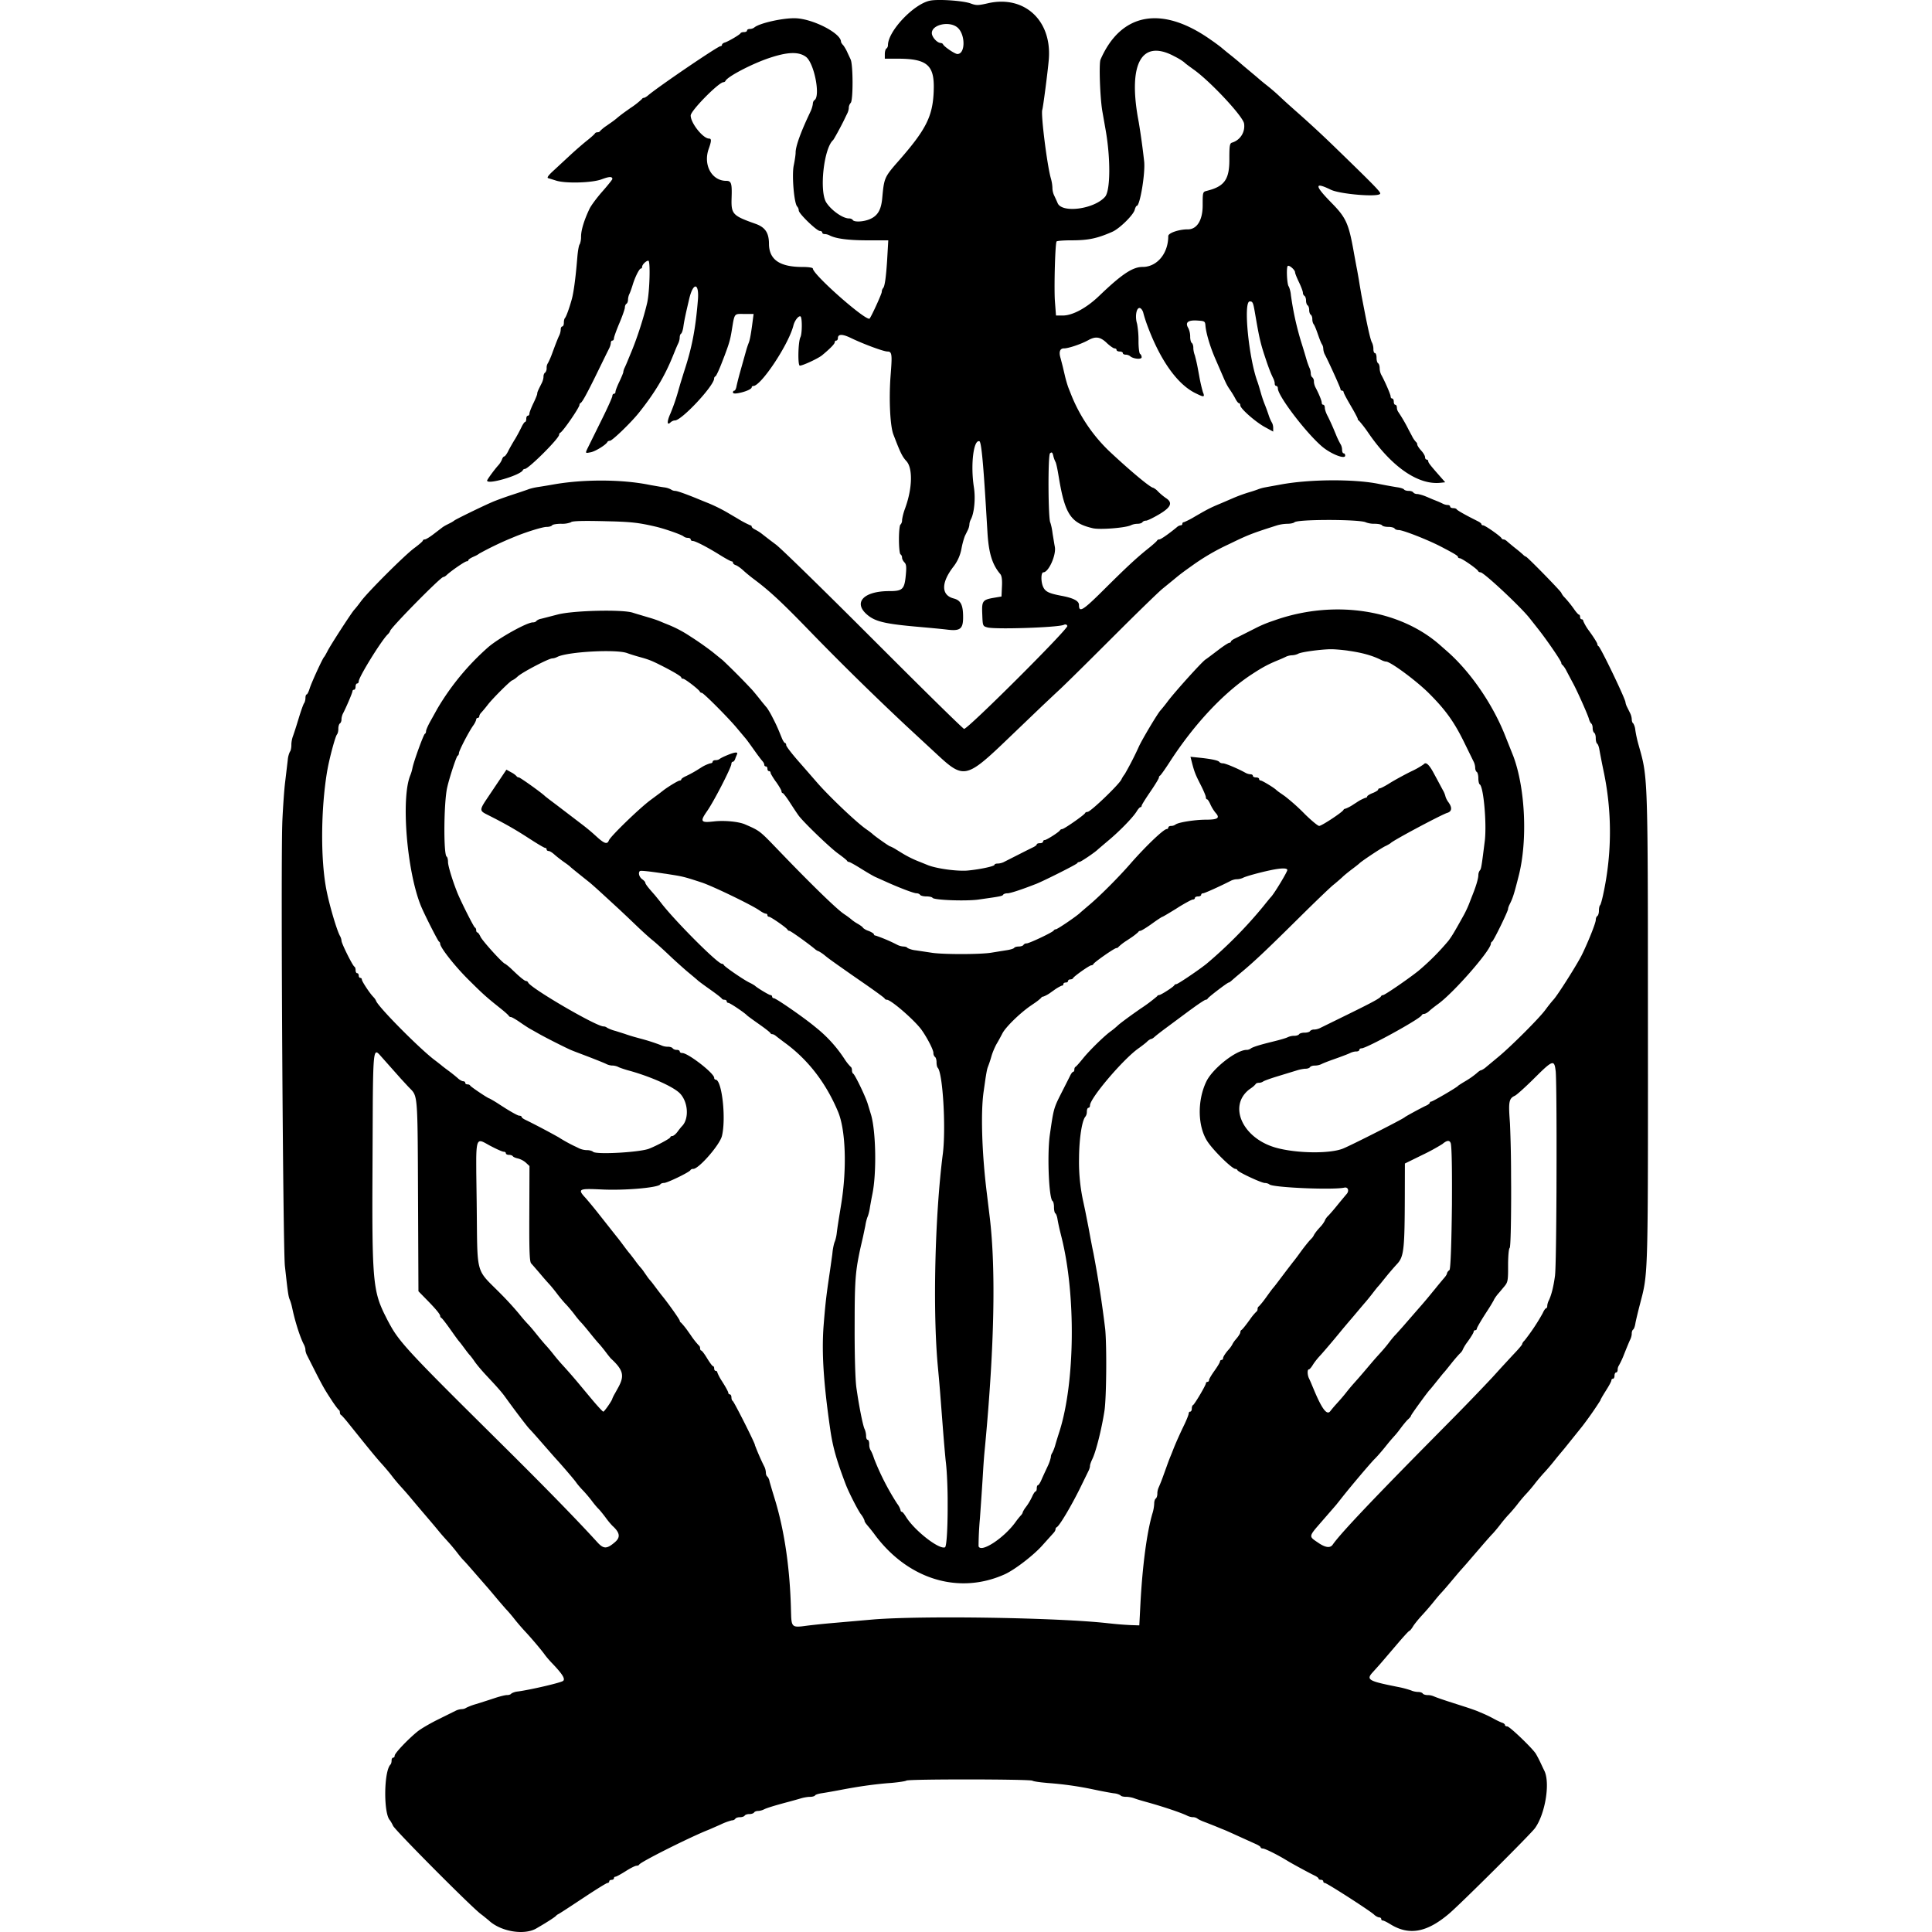 <svg xmlns="http://www.w3.org/2000/svg" width="48" height="48" viewBox="0 0 48 48" fill="currentColor"><path d="M23.108.016c-.406.08-1.047.758-1.047 1.107 0 .028-.013.06-.03.076l-.009.007c-.021.013-.039.075-.039.138v.114h.319c.725 0 .912.157.897.753l-.002.07c-.026.615-.195.943-.855 1.698l-.093.106c-.28.325-.287.373-.33.836-.027.296-.114.443-.313.526-.152.063-.367.075-.415.025l-.005-.007c-.012-.019-.047-.035-.08-.038h-.014c-.152 0-.435-.198-.562-.394-.18-.277-.064-1.346.168-1.552.019-.017.187-.323.265-.483l.066-.137.02-.04a.4.4 0 0 0 .039-.133v-.015a.2.2 0 0 1 .048-.118c.062-.062.06-.944-.002-1.078l-.082-.176-.012-.027a1 1 0 0 0-.088-.148l-.01-.01c-.026-.029-.048-.065-.048-.08 0-.207-.68-.561-1.117-.582-.309-.014-.917.121-1.04.232a.2.2 0 0 1-.092.033h-.015c-.034 0-.063.014-.07.032v.007c0 .02-.027.036-.063.039h-.012c-.036 0-.071.01-.084.024l-.003.005c-.015.034-.275.188-.38.227l-.013.004c-.033.01-.06.031-.067.05v.006c0 .016-.013.03-.03.033l-.008.001c-.065 0-1.549 1.009-1.8 1.224-.038.033-.086.06-.105.06a.06.06 0 0 0-.048.031 2 2 0 0 1-.286.223l-.084.06a4 4 0 0 0-.235.177l-.004.004a2 2 0 0 1-.174.132l-.097.068a1 1 0 0 0-.155.126l-.003.003c-.006.016-.029.028-.054.031h-.01c-.026 0-.051.011-.062.025l-.003.006c-.007.014-.08.082-.172.156l-.035.028c-.092.074-.249.21-.373.323l-.462.428c-.119.11-.156.165-.117.175l.08.024.115.036c.235.076.899.057 1.131-.032l.045-.016c.156-.055.222-.052.222.008 0 .013-.078.112-.183.235l-.066.076c-.138.156-.28.349-.318.428-.127.266-.204.51-.21.668l-.001.021a.5.5 0 0 1-.031.19l-.004.005c-.018.02-.043.154-.056.305l-.014.161c-.035.405-.082.743-.124.894l-.015.053c-.055.193-.122.375-.153.415l-.004.005c-.013.013-.024.056-.026.1v.017c0 .046-.015.083-.034.09l-.006.001c-.02 0-.035.029-.038.066v.012a.4.4 0 0 1-.037.146l-.008.016c-.023.049-.07.167-.117.293l-.044.118a2 2 0 0 1-.11.257l-.003.004a.2.2 0 0 0-.031.108v.016a.17.17 0 0 1-.033.107l-.007.005c-.019.011-.035.048-.038.086v.014c0 .042-.02.115-.046.163l-.05.1c-.048.096-.06.131-.06.162 0 .02-.039.117-.088.22l-.01.02c-.05.105-.091.211-.096.247v.006c0 .025-.015.046-.033.05l-.007.002c-.02 0-.035.028-.038.065v.012c0 .039-.012.071-.026.077l-.004.001c-.016 0-.055.057-.09.13l-.008.016a4 4 0 0 1-.146.271l-.019.03c-.047.078-.11.188-.148.26l-.011.023c-.035.07-.078.126-.095.126s-.042.032-.055.071-.052.105-.09.146c-.1.11-.281.358-.281.383 0 .109.797-.123.884-.251l.004-.009c.007-.016.029-.029.048-.029.093 0 .853-.758.853-.85 0-.018.01-.037.023-.047l.007-.004c.066-.03.476-.625.476-.692 0-.016.01-.034.023-.043l.006-.004c.037-.017.141-.203.355-.636l.287-.587.071-.142a.4.4 0 0 0 .035-.11l.001-.016c0-.029.014-.053.032-.058h.007c.02 0 .035-.02.038-.046l.001-.01c0-.03.056-.186.126-.355l.01-.023c.072-.17.13-.337.136-.384v-.006c0-.033.014-.069.032-.086l.007-.005c.02-.012.035-.049.038-.086l.001-.014c0-.036.011-.089.026-.126l.019-.041c.016-.038.037-.097.056-.156l.014-.044c.056-.187.158-.393.2-.408h.005c.015 0 .027-.015.03-.034V6.63c0-.055.1-.153.155-.153s.032.786-.03 1.05c-.084.357-.24.846-.382 1.19l-.057.138-.036.087-.01.025a3 3 0 0 1-.065.15l-.007.015a.4.4 0 0 0-.034.098v.009c0 .02-.04.117-.088.22l-.01.021c-.05.104-.092.21-.097.247v.006c0 .025-.014.046-.032.05h-.007c-.021 0-.039.025-.039.054 0 .03-.115.288-.257.574l-.368.745c-.053.113-.035.104.09.08.112-.022.36-.175.407-.247l.005-.009c.007-.016.035-.029.062-.029.058 0 .53-.456.725-.702.383-.481.628-.887.827-1.374l.053-.13c.039-.096.077-.185.093-.215a.4.4 0 0 0 .035-.125l.001-.019c0-.037.012-.076.028-.092l.007-.005c.017-.011.04-.076.053-.15l.01-.068c.02-.127.054-.287.119-.563l.018-.078c.101-.429.253-.41.217.026-.058.714-.147 1.176-.333 1.744l-.02.063-.084.272-.045.156a5 5 0 0 1-.197.575l-.014.032c-.08.187-.073.282.016.193a.2.2 0 0 1 .093-.045h.013c.166 0 .947-.834.974-1.034v-.01c0-.022.016-.045.034-.053.018-.007.09-.161.16-.343l.068-.176c.113-.301.137-.39.17-.583l.035-.214c.046-.258.067-.233.281-.233h.233l-.035.267c-.036.265-.06.385-.087.453a2 2 0 0 0-.063.189l-.153.545a7 7 0 0 0-.085.334l-.002.011c-.01.059-.035.107-.054.107s-.034.02-.034.043q0 .044.14.017c.171-.032.326-.1.326-.144 0-.016.014-.029.031-.032h.008c.19 0 .858-1.002.991-1.48l.006-.023c.031-.125.132-.252.177-.225.042.026.041.403.002.504l-.004.01c-.058.11-.071.708-.016.708.076 0 .457-.178.554-.258l.07-.059c.151-.13.236-.22.243-.258v-.005c0-.02.014-.038.032-.042h.007c.022 0 .04-.028.04-.06 0-.102.104-.107.299-.016l.022.01c.305.149.813.337.908.337.101 0 .12.053.094.417l-.017.23c-.039.57-.007 1.206.073 1.415l.065.168c.121.31.169.396.259.494.157.172.148.656-.018 1.13l-.012.036a1.4 1.4 0 0 0-.078.289v.01a.17.17 0 0 1-.033.105l-.007.005c-.02.013-.037.166-.038.345v.025c0 .19.017.356.038.37.02.011.035.041.039.07v.012c0 .029.02.073.048.105l.011.013c.047.047.054.114.034.319l-.007.068c-.032.27-.085.32-.347.327h-.066c-.623.002-.888.28-.55.577l.023.02c.2.164.45.22 1.274.292l.29.026c.16.015.312.03.395.04l.016.002c.324.04.397-.017.396-.312 0-.292-.055-.409-.216-.457l-.017-.005c-.302-.077-.317-.366-.042-.744l.018-.025a1.03 1.03 0 0 0 .216-.466 2 2 0 0 1 .084-.315l.074-.15a.4.4 0 0 0 .038-.123l.001-.014a.3.3 0 0 1 .028-.11l.008-.017c.085-.157.12-.523.076-.8-.086-.553-.01-1.19.137-1.142.045.014.093.492.162 1.63l.037.614c.03.528.116.815.32 1.056.036.043.05.143.041.31l-.011.247-.206.035c-.27.048-.285.085-.272.404l.003.075c.009.219.02.225.125.254.188.053 1.7.004 1.887-.06l.009-.003q.067-.03.09.026c.027.071-2.467 2.559-2.565 2.558l-.003-.001c-.053-.034-.765-.73-1.695-1.658l-1.042-1.04c-.985-.98-1.802-1.776-1.929-1.875l-.165-.124-.147-.114-.023-.018a1 1 0 0 0-.168-.111l-.017-.01c-.048-.022-.088-.056-.088-.074a.033.033 0 0 0-.033-.032 2.4 2.4 0 0 1-.312-.165l-.208-.122a4 4 0 0 0-.512-.259l-.139-.056-.195-.08c-.267-.107-.445-.17-.5-.174h-.006a.2.2 0 0 1-.091-.028l-.009-.007a.5.5 0 0 0-.173-.053l-.068-.01-.259-.045-.062-.012c-.66-.13-1.574-.135-2.299-.015l-.203.035-.133.022-.108.017a1.5 1.5 0 0 0-.221.05l-.051.019-.169.058-.267.088c-.156.053-.33.116-.421.155l-.055.024c-.27.12-.848.403-.895.438l-.002.002a.6.6 0 0 1-.105.063l-.067.034a1 1 0 0 0-.113.065l-.012.009-.209.16c-.096.075-.197.136-.224.137-.023 0-.043.01-.048.023l-.001.006c0 .014-.077.083-.176.158l-.036.027c-.238.175-1.15 1.085-1.326 1.323l-.041.055a3 3 0 0 1-.117.146l-.007.007c-.07.075-.603.897-.67 1.037l-.017.031a1 1 0 0 1-.058.101l-.004.004c-.039.036-.312.631-.36.783-.023.077-.055.141-.072.15h-.004c-.014 0-.027.034-.029.077v.013a.3.3 0 0 1-.027.118l-.006.008c-.018.02-.08.195-.138.387l-.048.156c-.042.134-.08.248-.094.284a.7.7 0 0 0-.037.192v.024c0 .064-.014.13-.03.157l-.006.006a.6.6 0 0 0-.054.21l-.065.547c-.023.182-.054.628-.07.992l-.003.11c-.035 1.416.02 10.482.067 10.92l.045.401c.037.311.05.376.076.435.017.038.039.111.053.172l.022.1c.073.324.192.688.278.846a.4.4 0 0 1 .036.111v.016c0 .032.016.09.035.127l.246.486c.154.299.207.389.32.563l.075.115c.068.1.13.183.148.198l.004.002c.014.006.025.03.028.054v.011c0 .025.01.05.024.061l.006.004c.014.006.081.08.156.172l.388.483c.246.304.372.455.472.564.07.078.168.193.228.27l.017.022c.056.075.161.2.233.278l.053.059c.058.064.125.142.177.204l.176.21.264.31c.09.105.173.204.23.273l.047.057c.032.04.093.11.152.175l.056.062c.065.07.156.179.215.254l.048.062c.045.058.094.117.124.147l.027.028c.036.038.106.117.186.209l.353.405.035.04c.021.023.07.082.131.154l.146.174.172.199.053.057c.037.041.09.103.136.16l.034.043c.064.082.178.214.252.294.147.156.38.43.481.564l.024.033c.032.044.108.133.17.198l.046.048c.227.242.29.351.234.398-.052.043-.763.21-1.098.259l-.022.003a.4.4 0 0 0-.164.05l-.004.004c-.01.017-.048.032-.089.035h-.015c-.042 0-.162.029-.275.065l-.18.059-.218.07-.121.037a1.4 1.4 0 0 0-.22.085l-.005.003a.2.2 0 0 1-.093.03l-.015.001a.4.4 0 0 0-.138.034l-.44.218-.06.03c-.19.097-.39.216-.464.277-.236.192-.563.537-.563.595 0 .026-.013.047-.032.051l-.007.001c-.019 0-.035.026-.038.06v.012c0 .039-.012.083-.027.098-.164.163-.176 1.18-.023 1.375l.01.011a1 1 0 0 1 .077.137c.059.12 1.937 2.01 2.18 2.192l.059.045.14.114.01.01c.297.267.862.361 1.162.193l.068-.04c.191-.11.393-.24.425-.274l.003-.003a.2.2 0 0 1 .048-.038l.01-.005c.02-.008.235-.147.5-.323l.191-.126c.27-.178.494-.316.528-.325h.003c.02 0 .038-.014.042-.031l.001-.008c0-.02.021-.035.048-.038l.01-.001c.03 0 .053-.014.058-.032l.001-.007c0-.019.013-.035.03-.038l.008-.001c.02 0 .122-.055.232-.124l.02-.012c.116-.075.238-.136.269-.136.027 0 .055-.01.066-.024l.004-.006c.027-.06 1.15-.626 1.656-.837l.089-.036.235-.103.047-.021a1.5 1.5 0 0 1 .274-.101h.006c.03 0 .066-.018.08-.04.011-.019.055-.035.1-.038h.016c.046 0 .093-.015.111-.033l.005-.006c.012-.02.056-.036.102-.039h.015c.046 0 .093-.014.112-.033l.005-.006c.012-.02.048-.035.086-.038l.014-.001c.037 0 .09-.013.128-.03l.032-.015q.108-.05.54-.166l.075-.02c.096-.026.229-.063.295-.083a1 1 0 0 1 .201-.036h.02c.051 0 .102-.013.12-.03l.004-.005c.01-.018.076-.04.149-.052l.069-.011c.094-.015.252-.043.395-.07l.031-.006c.421-.08.762-.13 1.144-.164l.132-.01c.173-.017.325-.04.35-.056.065-.04 3.068-.037 3.13.003.024.016.168.038.33.052l.05.005c.376.028.718.075 1.077.148l.202.042c.136.027.277.053.349.064l.015.002a.4.4 0 0 1 .164.049l.004.004c.01.018.062.032.117.034h.017c.062 0 .153.017.202.036.045.017.149.05.24.075l.1.028c.394.11.84.26.984.333a.4.4 0 0 0 .12.034h.018a.2.2 0 0 1 .108.033c.018.017.085.05.154.077l.082.031.21.083.162.067.068.027c.053.022.176.077.305.136l.439.199.027.012.031.014c.05.025.088.051.094.066l.001.004c0 .016.026.03.056.03.05 0 .347.147.559.275l.044.026c.09.057.457.257.636.348l.057.028c.043.021.08.05.086.066l.002.006c0 .014.02.026.048.028h.01c.029 0 .053.015.058.033v.007a.04.04 0 0 0 .04.039c.047 0 1.078.662 1.216.78l.006.006a.3.3 0 0 0 .118.069h.009c.025 0 .046.014.05.032l.001.007a.04.04 0 0 0 .032.039h.008c.02 0 .093.035.167.08l.017.01c.459.285.893.213 1.436-.239l.032-.027c.3-.257 2.017-1.966 2.128-2.119.257-.356.382-1.131.231-1.43l-.029-.059-.068-.145a3 3 0 0 0-.112-.214c-.088-.14-.651-.68-.71-.68-.029 0-.053-.013-.058-.029v-.006c0-.017-.025-.039-.056-.052l-.013-.004c-.03-.01-.1-.042-.165-.076l-.094-.05a3 3 0 0 0-.198-.095l-.118-.05-.057-.024a7 7 0 0 0-.314-.108l-.423-.136c-.15-.05-.27-.091-.311-.11l-.012-.004a.4.4 0 0 0-.142-.034h-.02c-.048 0-.096-.015-.115-.033l-.005-.007c-.012-.019-.057-.035-.104-.038h-.016a.5.5 0 0 1-.147-.029L35.064 42a2.4 2.4 0 0 0-.346-.091l-.21-.043c-.495-.104-.551-.149-.422-.298l.146-.162c.038-.043.08-.09.131-.15l.422-.494c.117-.134.21-.235.228-.243h.002c.012 0 .046-.041.08-.093l.009-.015c.035-.059.14-.188.232-.287a7 7 0 0 0 .267-.308l.05-.062c.047-.058.099-.12.136-.16l.042-.046c.05-.054.146-.166.236-.274l.177-.21.05-.057.02-.022.115-.13.422-.49c.094-.108.16-.182.21-.237l.037-.038a4 4 0 0 0 .18-.218c.05-.066.131-.164.192-.23l.022-.023a4 4 0 0 0 .194-.227l.02-.026a4 4 0 0 1 .192-.23l.022-.023a4 4 0 0 0 .194-.227l.02-.026c.051-.067.142-.174.211-.252l.023-.024a6 6 0 0 0 .215-.25l.104-.13.09-.108.088-.105.442-.55a9 9 0 0 0 .454-.648v-.003c.001-.013.044-.09.102-.184l.06-.096c.06-.096.106-.183.111-.21v-.005a.04.04 0 0 1 .032-.04h.008c.019 0 .035-.029.038-.066v-.012c0-.039.015-.071.033-.077l.007-.001c.019 0 .035-.025.038-.058v-.012a.2.2 0 0 1 .027-.098l.006-.01a2 2 0 0 0 .122-.262l.058-.145c.04-.097.076-.184.095-.225l.008-.016a.4.4 0 0 0 .034-.125v-.019c0-.037.013-.076.029-.092l.006-.005c.018-.011.04-.068.052-.131l.007-.04c.013-.066.046-.205.083-.353l.084-.325c.135-.545.143-.95.142-5.435l-.002-3.907c-.006-3.256-.03-3.605-.177-4.141l-.051-.182a3 3 0 0 1-.084-.38.4.4 0 0 0-.05-.164l-.004-.003c-.017-.01-.03-.047-.034-.084v-.014a.4.4 0 0 0-.04-.153l-.077-.155a.4.4 0 0 1-.038-.107l-.001-.008c0-.082-.621-1.374-.671-1.396-.014-.006-.025-.025-.028-.044l-.001-.01c0-.02-.064-.126-.147-.245l-.057-.08a1.2 1.2 0 0 1-.146-.247.04.04 0 0 0-.031-.041l-.008-.001c-.02 0-.035-.02-.039-.048v-.01c0-.029-.01-.053-.024-.058h-.005c-.014-.001-.058-.049-.104-.112l-.021-.03a3 3 0 0 0-.184-.233l-.045-.05a.4.4 0 0 1-.084-.116c0-.031-.85-.9-.88-.9-.01 0-.035-.016-.059-.038l-.01-.01a3 3 0 0 0-.162-.137l-.088-.07-.12-.1-.026-.023c-.027-.027-.067-.049-.088-.049a.06.06 0 0 1-.048-.023l-.004-.007c-.02-.048-.408-.32-.456-.32-.024 0-.043-.013-.043-.03 0-.015-.04-.048-.088-.071l-.078-.04c-.23-.115-.426-.226-.448-.255l-.002-.003c-.006-.014-.038-.026-.074-.029h-.014c-.037 0-.067-.014-.073-.033l-.001-.006c0-.019-.021-.035-.049-.038h-.01a.3.3 0 0 1-.127-.035 2 2 0 0 0-.121-.055l-.13-.052-.133-.057-.025-.01a1 1 0 0 0-.21-.064h-.011c-.037 0-.076-.014-.093-.032l-.006-.007c-.011-.02-.055-.036-.1-.039h-.016c-.046 0-.092-.013-.11-.03l-.004-.005c-.011-.017-.076-.04-.15-.052l-.051-.008a12 12 0 0 1-.424-.078c-.614-.126-1.737-.118-2.451.017l-.31.056-.021.004-.047.009a1 1 0 0 0-.167.046c-.04.016-.14.05-.23.076l-.023.007a4 4 0 0 0-.358.131l-.283.122-.143.06c-.13.056-.216.099-.362.181l-.174.1a2 2 0 0 1-.275.142h-.003a.036.036 0 0 0-.035.031v.008a.04.04 0 0 1-.033.038h-.008a.17.17 0 0 0-.088.04l-.041.034c-.173.141-.352.266-.397.276h-.004a.07.07 0 0 0-.055.024l-.004.007c-.006.014-.08.082-.17.156l-.118.095c-.257.212-.491.43-.958.893l-.2.198c-.416.407-.493.438-.493.255 0-.098-.136-.17-.427-.225l-.061-.012c-.27-.054-.351-.099-.402-.21-.06-.13-.056-.363.006-.363.13 0 .325-.436.283-.638l-.01-.054-.043-.26-.01-.071a1.4 1.4 0 0 0-.045-.205l-.002-.004c-.056-.09-.063-1.68-.008-1.725.042-.035.058-.026.078.05l.003.015a.7.7 0 0 0 .05.141l.004.008c.013.018.039.129.062.26l.027.158c.15.893.302 1.105.84 1.23.174.04.782-.007.935-.07l.013-.006a.4.4 0 0 1 .143-.034l.02-.001c.048 0 .096-.014.115-.033l.005-.006c.012-.019.043-.034.074-.038h.014c.035 0 .182-.072.328-.158.288-.171.34-.282.184-.393l-.014-.009a1.5 1.5 0 0 1-.173-.141l-.02-.019a.4.4 0 0 0-.126-.098c-.067 0-.576-.425-1.097-.914a4 4 0 0 1-.923-1.355l-.081-.204-.01-.026a3 3 0 0 1-.087-.307l-.05-.212-.052-.2-.003-.01c-.042-.142-.015-.227.074-.234h.013c.105 0 .404-.099.576-.19l.022-.011c.181-.102.292-.09.446.047l.018.018c.08.074.167.136.195.136s.05.017.05.039c0 .019.029.035.065.038h.013c.038 0 .07.015.077.033v.006c0 .02.026.035.058.039h.013a.2.2 0 0 1 .107.035c.075.071.29.093.29.029 0-.033-.018-.07-.04-.083-.019-.012-.035-.132-.038-.277v-.047a2.3 2.3 0 0 0-.035-.42l-.004-.015c-.052-.18-.011-.397.071-.38.031.005.068.054.085.112l.014.053c.02.07.053.174.083.254.317.863.74 1.464 1.188 1.69l.074.036c.142.068.166.062.136-.025l-.013-.033a4 4 0 0 1-.092-.406l-.03-.161a4 4 0 0 0-.078-.347l-.003-.007a.6.6 0 0 1-.034-.162v-.02c0-.046-.015-.094-.033-.112l-.006-.005c-.02-.013-.037-.074-.039-.142v-.017a.5.5 0 0 0-.045-.206q-.13-.21.21-.192l.058.004c.128.009.146.023.154.101l.002.023c.016.186.112.511.235.798l.23.53c.05.113.077.163.116.223l.03.045c.04.057.092.143.124.202l.011.021c.028.054.063.1.082.106l.005.001c.018 0 .033.025.033.055 0 .079.38.414.615.541l.202.11v-.093a.3.3 0 0 0-.026-.12l-.005-.008a1 1 0 0 1-.083-.193 5 5 0 0 0-.082-.227l-.018-.045a3 3 0 0 1-.097-.292l-.02-.068a4 4 0 0 0-.053-.174l-.004-.011c-.22-.587-.358-2.003-.195-2.003h.013c.062.003.075.038.117.284l.043.248c.073.41.11.555.205.84l.046.138c.067.193.113.307.163.405.016.032.03.078.034.111v.015c0 .03.014.053.032.058l.007.001c.02 0 .035.022.039.05v.011c0 .184.685 1.086 1.09 1.437.22.19.583.334.583.232 0-.028-.014-.051-.032-.056h-.007c-.02 0-.035-.034-.038-.077v-.013a.3.3 0 0 0-.028-.119l-.005-.008a2 2 0 0 1-.125-.262l-.02-.047a6 6 0 0 0-.173-.385l-.008-.015c-.038-.07-.07-.162-.07-.204s-.017-.077-.038-.077-.035-.018-.039-.043v-.01c0-.048-.074-.227-.158-.384a.4.4 0 0 1-.036-.124v-.02a.14.14 0 0 0-.033-.094l-.007-.006c-.019-.011-.035-.048-.038-.086v-.014a.4.4 0 0 0-.028-.126l-.008-.017a2 2 0 0 1-.07-.198l-.045-.154-.051-.167-.04-.128a7.4 7.4 0 0 1-.244-1.098l-.008-.054a.7.7 0 0 0-.05-.21l-.005-.007c-.042-.052-.062-.47-.024-.507.032-.032.17.085.182.15l.001.009c0 .023.039.122.088.225l.01.021c.05.104.091.213.096.251v.007a.1.1 0 0 0 .032.074l.008.006c.019.012.035.056.038.102v.015c0 .046.015.093.033.112l.006.005c.02.012.036.055.039.101v.016c0 .045.015.093.033.111l.006.005c.02.012.036.054.039.097v.014c0 .043.012.092.028.117l.006.008c.017.019.06.12.097.229l.023.065c.033.094.067.177.084.203l.003.004a.2.2 0 0 1 .03.093l.002.015c0 .039.016.1.035.138l.016.03c.11.216.364.778.376.833v.004c0 .018.014.033.032.036l.007.001c.019 0 .035.013.038.03l.001.008c0 .017.054.123.127.25l.097.167c.069.12.12.22.126.242v.003c0 .016.01.033.024.042l.007.004a3 3 0 0 1 .231.3l.03.043c.572.818 1.216 1.257 1.762 1.2l.12-.013-.222-.253c-.154-.177-.195-.233-.2-.266v-.007a.04.04 0 0 0-.032-.037l-.008-.001c-.021 0-.039-.027-.039-.06 0-.03-.036-.095-.084-.15l-.013-.015c-.053-.058-.097-.126-.097-.15a.08.08 0 0 0-.023-.055l-.006-.005a.6.6 0 0 1-.102-.151l-.084-.157a4 4 0 0 0-.257-.442.2.2 0 0 1-.033-.092l-.001-.015c0-.034-.014-.063-.032-.069h-.007c-.02 0-.035-.03-.038-.066v-.013c0-.042-.018-.077-.04-.077-.019 0-.035-.019-.038-.042v-.01c0-.047-.146-.383-.235-.541a.4.4 0 0 1-.037-.145l-.001-.018c0-.048-.014-.096-.033-.115l-.006-.005c-.02-.012-.036-.065-.038-.123v-.015c0-.058-.016-.107-.035-.114h-.005c-.02 0-.036-.038-.038-.085v-.013a.4.4 0 0 0-.03-.152l-.007-.014c-.033-.06-.092-.312-.176-.74l-.087-.449-.042-.246-.021-.131-.042-.237-.018-.091-.058-.314-.01-.057c-.119-.664-.185-.826-.505-1.158l-.104-.107c-.366-.38-.352-.457.04-.266.226.111 1.173.19 1.227.102l.002-.004c.01-.04-.124-.18-.923-.957l-.13-.126a27 27 0 0 0-1.074-.995l-.061-.055a13 13 0 0 1-.291-.264l-.023-.022a5 5 0 0 0-.292-.253l-.086-.068-.083-.068-.122-.105-.313-.262-.1-.086-.024-.021-.138-.114-.154-.123-.123-.102-.006-.006a5 5 0 0 0-.273-.2c-1.21-.854-2.225-.67-2.733.497-.042.097-.012.949.045 1.28l.082.467c.126.714.12 1.51-.015 1.662-.27.306-1.068.413-1.177.157l-.027-.062-.07-.151a.5.5 0 0 1-.033-.153v-.02a1 1 0 0 0-.03-.198l-.017-.062c-.093-.36-.243-1.565-.205-1.673.021-.06.138-.962.162-1.25.08-.97-.606-1.603-1.512-1.397l-.057.013c-.197.043-.245.04-.378-.01-.187-.067-.796-.109-1.002-.068m.672.661c.207.163.212.665.006.665-.063 0-.331-.182-.357-.242-.006-.014-.026-.027-.047-.03l-.011-.002c-.09-.003-.22-.149-.22-.246 0-.208.424-.306.629-.145m5.358.702.044.023a1.5 1.5 0 0 1 .231.139l.022.02c.034.03.103.081.174.132l.038.028c.407.284 1.226 1.158 1.261 1.345a.426.426 0 0 1-.276.47l-.022.007c-.053.017-.066.065-.067.34v.09c0 .476-.12.653-.528.76l-.045.012c-.089.023-.09.043-.09.357 0 .357-.133.584-.35.596h-.019c-.222 0-.486.091-.486.167 0 .424-.266.753-.617.767h-.023c-.23 0-.484.16-.978.625l-.1.095c-.311.299-.659.487-.901.487h-.17l-.026-.34-.004-.06c-.018-.39.01-1.384.044-1.439.009-.015.16-.028.34-.029h.025c.422 0 .64-.045 1.02-.212.18-.079.525-.418.557-.548.014-.053.036-.096.05-.096.08 0 .213-.799.185-1.098L28.425 4a18 18 0 0 0-.131-.952l-.025-.136c-.231-1.337.098-1.923.87-1.533m-9.117.032c.206.15.369.981.212 1.078-.02.012-.035.046-.039.08v.013a.7.7 0 0 1-.064.201l-.05.107c-.198.426-.307.735-.314.888v.015c0 .05-.021.194-.047.319-.049.237.006.909.081 1.013l.006.007a.16.16 0 0 1 .038.098c0 .077.446.508.525.508.028 0 .052.014.057.032l.001.007c0 .019.021.035.049.038h.01a.3.3 0 0 1 .127.035c.154.079.45.118.898.121h.557l-.029.503c-.027.42-.059.64-.098.682a.16.16 0 0 0-.035.097c0 .046-.238.57-.3.66-.065.095-1.412-1.09-1.412-1.242 0-.02-.101-.037-.23-.038h-.022c-.562 0-.825-.174-.838-.555v-.024c-.002-.272-.095-.409-.336-.494l-.117-.042c-.436-.16-.484-.22-.477-.552l.004-.148c.005-.265-.02-.322-.125-.325h-.011c-.361 0-.578-.399-.434-.798.066-.185.07-.247.015-.252h-.007c-.15 0-.457-.385-.457-.573 0-.118.67-.8.807-.827l.007-.001a.06.06 0 0 0 .045-.023l.004-.007c.045-.106.65-.423 1.083-.569.46-.155.735-.164.916-.032m13.905 11.563.008.004a.6.6 0 0 0 .2.035h.021c.08 0 .156.015.177.034l.003.005c.013.02.073.036.14.038h.016c.067 0 .132.016.152.035l.004.005c.011.019.048.035.085.038h.014c.108 0 .729.244 1.054.413l.156.082c.201.108.262.148.266.172v.002c0 .018.02.032.044.032.05 0 .411.25.452.311l.004.006c.007.018.034.033.06.033.08 0 .961.822 1.206 1.122l.174.22.077.098c.214.275.535.745.55.806v.003c0 .019.01.039.023.049l.007.004a.6.6 0 0 1 .098.146l.135.255.047.088c.107.205.339.727.374.842l.003.01a.3.3 0 0 0 .052.11l.005.004c.018.01.032.053.035.099v.015c0 .046.014.093.033.111l.006.006c.02.012.036.063.038.119v.017c0 .056.014.11.03.129l.005.004c.018.011.04.068.052.131l.02.11.05.258.03.146a7.3 7.3 0 0 1-.002 3.1l-.01.046c-.024.106-.05.197-.065.22l-.003.003c-.014.014-.026.066-.028.12v.016c0 .054-.015.108-.034.128l-.005.004c-.02.012-.035.047-.039.082v.013c0 .07-.152.459-.311.798l-.029.06c-.105.22-.593.993-.707 1.121l-.021.023a4 4 0 0 0-.157.197l-.03.04c-.15.205-.83.884-1.148 1.151l-.313.26a.5.5 0 0 1-.13.087h-.006c-.015 0-.06.03-.103.07l-.013.011a2 2 0 0 1-.239.17l-.092.055c-.06.037-.108.068-.122.08l-.003.004c-.033.04-.63.389-.666.389-.019 0-.034.013-.034.029 0 .014-.032.041-.074.063l-.044.02c-.148.073-.46.243-.501.273l-.003.003c-.044.045-1.34.702-1.537.78-.327.13-1.142.12-1.654-.02-.843-.231-1.209-1.049-.662-1.458l.05-.035a.5.5 0 0 0 .1-.092c.006-.015.036-.027.068-.03h.012a.2.2 0 0 0 .095-.026l.009-.006c.018-.016.165-.07.337-.123l.52-.159a1 1 0 0 1 .185-.036h.016c.04 0 .083-.014.101-.032l.006-.007c.012-.02.056-.036.104-.039h.015a.4.4 0 0 0 .15-.03l.03-.014c.045-.021.15-.063.267-.104l.151-.054c.133-.048.253-.095.284-.112a.4.4 0 0 1 .129-.036h.017c.039 0 .071-.015.077-.033l.001-.006c0-.02.02-.035.044-.039h.01c.124 0 1.418-.71 1.493-.818l.003-.005c.006-.016.028-.03.05-.032l.01-.001c.024 0 .072-.025.111-.058l.036-.032c.04-.035.106-.086.167-.132l.041-.03c.386-.283 1.274-1.298 1.303-1.486v-.008c0-.02.014-.043.031-.05.035-.015.38-.721.397-.808v-.005c0-.02.016-.068.035-.105l.02-.041c.07-.144.103-.258.212-.688.22-.877.16-2.16-.135-2.955l-.21-.527c-.303-.761-.835-1.54-1.394-2.045l-.045-.04-.182-.16c-.996-.872-2.586-1.12-4.04-.63l-.133.046a3 3 0 0 0-.409.174l-.41.207-.107.053c-.048.023-.087.054-.088.07 0 .016-.018.03-.04.03-.02 0-.13.07-.252.162l-.214.162c-.063.047-.11.082-.125.091-.088.056-.762.803-.943 1.045l-.03.04c-.057.074-.12.15-.149.183-.072.079-.44.695-.53.887l-.032.07a8 8 0 0 1-.324.625l-.003.003a.7.7 0 0 0-.08.13c-.07.136-.767.803-.839.803-.024 0-.05.011-.06.025l-.003.006c-.02.047-.522.397-.57.397a.07.07 0 0 0-.049.023l-.004.006c-.018.04-.31.228-.375.243h-.007a.04.04 0 0 0-.038.032l-.001.007c0 .02-.029.036-.066.039h-.012c-.039 0-.07.01-.077.025l-.001.005c0 .014-.032.041-.074.063l-.182.09-.57.289a.4.4 0 0 1-.126.033l-.02.001c-.039 0-.071.011-.077.026l-.001.005c0 .036-.358.113-.662.142-.26.024-.782-.047-1.001-.137l-.185-.075a2.7 2.7 0 0 1-.442-.216l-.147-.09a1 1 0 0 0-.153-.082h-.003c-.022 0-.38-.252-.437-.308l-.005-.005a2 2 0 0 0-.124-.094l-.031-.022c-.233-.161-.892-.787-1.202-1.138l-.254-.292-.245-.28c-.16-.184-.284-.348-.284-.376 0-.026-.01-.047-.023-.052l-.006-.002c-.016 0-.053-.056-.081-.126l-.057-.139a4 4 0 0 0-.134-.294l-.042-.082a2 2 0 0 0-.136-.233l-.026-.03-.097-.117-.026-.033a9 9 0 0 0-.187-.23l-.035-.04a17 17 0 0 0-.725-.73l-.254-.206-.039-.03a8 8 0 0 0-.445-.313l-.084-.054a3 3 0 0 0-.511-.272l-.134-.054-.119-.05a3 3 0 0 0-.253-.084l-.224-.067c-.07-.02-.134-.04-.174-.053-.262-.085-1.488-.055-1.868.046l-.31.08c-.051.014-.09.023-.108.027a.24.24 0 0 0-.104.048l-.006.007c-.01.016-.041.03-.073.033h-.014c-.146 0-.833.381-1.105.613a6.3 6.3 0 0 0-1.265 1.528l-.179.322c-.057.102-.104.21-.104.24s-.013.06-.03.067c-.031.013-.268.662-.305.837l-.003.012a1 1 0 0 1-.044.157l-.007.018c-.24.566-.087 2.415.269 3.268l.022.05c.112.251.396.808.42.819.013.006.025.024.028.042v.009c0 .094.36.553.699.89l.166.164c.185.181.282.269.467.42l.202.162c.086.07.156.134.17.154l.002.003c.007.016.03.03.051.03.019 0 .097.043.183.1l.12.082c.075.05.146.096.178.113l.084.047.17.096c.21.115.638.33.764.384l.08.032.349.133c.222.086.407.16.449.183a.4.4 0 0 0 .129.035h.017c.043 0 .11.016.146.036.035.018.13.05.22.077l.105.029c.543.158 1.075.401 1.217.561.19.212.216.593.06.782l-.032.035c-.02.023-.048.058-.075.093l-.026.035c-.042.057-.1.103-.126.103-.027 0-.05.014-.05.031 0 .028-.326.204-.525.283-.225.09-1.278.15-1.389.082l-.005-.004c-.02-.02-.077-.038-.133-.041h-.018a.5.5 0 0 1-.186-.04l-.086-.042-.06-.028a4 4 0 0 1-.356-.198l-.004-.004a19 19 0 0 0-.784-.415l-.062-.03c-.043-.02-.079-.048-.086-.065l-.001-.005c0-.014-.021-.026-.049-.029h-.01c-.031 0-.194-.089-.368-.2l-.128-.082a3 3 0 0 0-.243-.146h-.002c-.03 0-.437-.272-.475-.317l-.003-.004c-.006-.014-.03-.026-.056-.029h-.012c-.027 0-.05-.014-.054-.032v-.007c0-.02-.02-.035-.043-.039h-.009c-.025 0-.074-.026-.114-.058l-.036-.032a4 4 0 0 0-.187-.15l-.101-.075-.087-.067-.015-.014-.128-.1-.032-.024c-.363-.27-1.376-1.291-1.46-1.468l-.003-.008a.3.3 0 0 0-.056-.084l-.012-.014c-.087-.086-.286-.388-.286-.432a.04.04 0 0 0-.03-.041l-.009-.001c-.019 0-.034-.02-.038-.048v-.01c0-.029-.014-.053-.032-.058h-.007c-.02 0-.036-.028-.039-.063v-.012c0-.037-.011-.072-.025-.084l-.005-.004c-.042-.018-.32-.576-.32-.642a.3.3 0 0 0-.03-.105l-.008-.015c-.077-.136-.254-.733-.332-1.118-.153-.753-.147-2.016.013-2.976l.009-.048c.055-.3.188-.795.232-.86l.003-.005c.017-.018.032-.072.034-.125v-.018c0-.053.015-.107.034-.126l.006-.005c.019-.012.035-.049.038-.086v-.014c0-.042.017-.106.036-.143.077-.146.227-.496.236-.55l.001-.005q.002-.03.031-.038h.008c.02 0 .035-.029.038-.065v-.013c0-.043.018-.078.04-.078.021 0 .039-.024.039-.054 0-.102.53-.962.707-1.153l.01-.01a.3.3 0 0 0 .06-.078v-.005c0-.069 1.256-1.345 1.323-1.345.016 0 .048-.017.074-.04l.011-.01c.105-.1.453-.34.495-.34.023 0 .043-.013.043-.029 0-.015.048-.048.11-.077l.05-.023a.5.5 0 0 0 .112-.064 8 8 0 0 1 .74-.36l.174-.072c.276-.111.64-.223.749-.23h.01c.062 0 .123-.018.136-.04.013-.02.104-.036.207-.038h.021a.6.6 0 0 0 .24-.037l.005-.004q.043-.042.796-.024l.28.007c.441.015.62.038.954.113l.065.015c.218.05.628.193.693.24l.005.004a.17.17 0 0 0 .092.035l.015.001c.034 0 .063.014.07.032v.007c0 .019.018.035.042.038h.009c.063 0 .35.147.653.335l.07.043c.113.069.213.122.238.128h.004c.019 0 .035.017.035.037 0 .018.024.04.056.054l.012.004c.034.011.107.06.168.114l.017.015c.057.053.162.14.245.203l.074.056c.345.261.649.544 1.253 1.166l.202.208a72 72 0 0 0 2.274 2.228l.814.754c.586.54.694.54 1.552-.274l1.017-.974.312-.294.144-.134c.135-.128.428-.416.77-.756l.845-.842c.453-.448.835-.818.919-.886l.26-.212.086-.071c.111-.091.186-.146.38-.284a5.5 5.5 0 0 1 .913-.534l.178-.086c.344-.164.484-.213 1.03-.387a1 1 0 0 1 .23-.037l.025-.001c.075 0 .152-.017.173-.037.077-.077 1.577-.076 1.767-.002m-.44 3.192c.335.046.585.113.803.218l.036.018c.033.017.074.03.098.034h.01c.109 0 .731.459 1.052.773l.02.02c.404.404.617.699.862 1.196l.25.51a.4.4 0 0 1 .032.125l.001.02c0 .036.014.076.032.094l.007.005c.02.012.036.073.039.14v.016c0 .067.013.13.03.15l.005.003c.094.058.174.955.127 1.391l-.045.353c-.043.333-.054.366-.082.396a.2.2 0 0 0-.034.1l-.001.014c0 .075-.048.246-.124.44l-.078.2-.033.085c-.026.066-.074.17-.114.245l-.052.094c-.197.354-.251.443-.33.551l-.007.01a6 6 0 0 1-.756.758l-.023.018c-.274.214-.788.564-.848.58h-.004a.06.06 0 0 0-.05.03c-.02.045-.197.142-.812.444l-.707.347a.4.4 0 0 1-.125.034h-.02a.15.15 0 0 0-.094.033l-.005.007c-.012.02-.064.036-.12.038h-.016c-.056 0-.112.015-.132.034l-.004.006c-.012.019-.057.035-.104.038h-.016a.4.4 0 0 0-.163.036c-.035.019-.174.06-.315.095l-.096.024q-.43.106-.505.16l-.006.005a.2.2 0 0 1-.083.03h-.014c-.258 0-.846.462-1.002.786-.232.484-.216 1.133.037 1.503.158.231.584.647.681.668h.007c.02 0 .041.015.048.032.02.049.597.318.681.318.036 0 .08.013.103.028l.01.007c.082.079 1.586.143 1.863.08.089-.02.123.076.061.153l-.03.035-.136.163-.084.103a5 5 0 0 1-.197.23l-.01.01a.4.4 0 0 0-.088.117v.006a.7.7 0 0 1-.122.167l-.041.046a1 1 0 0 0-.108.144l-.001.003a.3.3 0 0 1-.065.092l-.024.025c-.048.05-.157.186-.242.303l-.08.11-.089.117-.014.016-.157.204-.254.336c-.045.059-.078.1-.087.11l-.002.002c-.011.01-.09.116-.174.234l-.028.038a2 2 0 0 1-.152.186l-.004.002c-.014.007-.026.03-.029.055v.01c0 .025-.01.05-.024.061l-.006.004a1.3 1.3 0 0 0-.156.189l-.07.095c-.064.086-.12.154-.14.168l-.003.002c-.014.006-.026.026-.029.048v.01c0 .023-.038.086-.086.144l-.034.041a.6.6 0 0 0-.074.106l-.001.004a.7.7 0 0 1-.104.144l-.013.015c-.064.075-.116.158-.116.185 0 .023-.014.043-.031.048h-.008a.04.04 0 0 0-.038.032l-.001.007c0 .02-.054.113-.123.21l-.013.019c-.07.098-.13.197-.136.228v.005c0 .022-.014.04-.032.043l-.007.001a.04.04 0 0 0-.038.03l-.001.006c0 .047-.265.495-.316.539l-.005.002c-.014.007-.026.039-.029.074v.014c0 .037-.015.068-.033.074h-.006c-.02 0-.035.017-.038.04l-.001.01c0 .024-.04.127-.092.24l-.08.167c-.084.18-.16.353-.206.47l-.034.087-.038.094-.009.02a7 7 0 0 0-.086.23l-.085.235a4 4 0 0 1-.112.284.4.4 0 0 0-.036.143v.02c0 .047-.015.096-.033.115l-.006.005c-.02.012-.036.06-.039.11v.016a1 1 0 0 1-.037.221c-.143.467-.256 1.314-.307 2.298l-.026.506-.214-.007a8 8 0 0 1-.494-.039l-.07-.007c-1.23-.14-4.606-.193-5.83-.094l-1.096.096a19 19 0 0 0-.524.055l-.155.02c-.232.025-.26-.01-.268-.292l-.003-.093c-.023-1.02-.156-1.955-.389-2.732l-.078-.256-.062-.212-.007-.029a.24.24 0 0 0-.048-.104l-.006-.005c-.017-.01-.03-.046-.034-.083v-.014a.4.4 0 0 0-.036-.144l-.014-.027a6 6 0 0 1-.222-.51V35.9c0-.048-.522-1.083-.553-1.095-.015-.007-.028-.039-.03-.074l-.001-.014c0-.04-.018-.074-.04-.074a.04.04 0 0 1-.037-.033l-.001-.008c0-.021-.055-.124-.124-.234l-.037-.059a1.2 1.2 0 0 1-.11-.207l-.001-.005a.04.04 0 0 0-.031-.037l-.008-.001c-.02 0-.035-.02-.039-.048v-.01c0-.029-.01-.053-.024-.058l-.005-.001c-.015 0-.067-.069-.124-.158l-.045-.073c-.056-.089-.109-.157-.123-.157s-.026-.02-.029-.045v-.01c0-.027-.01-.054-.024-.065l-.006-.004a2 2 0 0 1-.208-.266l-.055-.077a2 2 0 0 0-.18-.226l-.002-.001a.06.06 0 0 1-.031-.047c0-.028-.257-.392-.413-.588l-.05-.062-.085-.111-.105-.14a2 2 0 0 0-.085-.106l-.003-.003a1 1 0 0 1-.072-.094l-.076-.109a1 1 0 0 0-.08-.105l-.004-.004a2 2 0 0 1-.125-.158l-.062-.083-.082-.106-.01-.01a4 4 0 0 1-.116-.15l-.082-.11-.071-.093-.084-.105-.387-.49a12 12 0 0 0-.343-.418l-.037-.04c-.15-.168-.12-.198.272-.183l.164.007c.559.028 1.371-.042 1.449-.122l.003-.005c.012-.019.054-.035.094-.035.078 0 .604-.254.653-.314l.003-.004c.006-.015.03-.028.058-.031h.012c.138 0 .657-.595.712-.817.106-.429.003-1.369-.15-1.4l-.008-.001c-.016 0-.03-.015-.034-.035v-.009c0-.112-.621-.596-.786-.617h-.01c-.03 0-.054-.014-.06-.032v-.007c0-.02-.028-.036-.063-.039h-.013a.15.15 0 0 1-.094-.032l-.005-.007c-.012-.02-.057-.036-.104-.039h-.016a.4.4 0 0 1-.163-.034l-.017-.008a5 5 0 0 0-.515-.164l-.145-.04a4 4 0 0 1-.183-.057l-.049-.017-.183-.058-.045-.014a1 1 0 0 1-.207-.078l-.005-.004a.16.16 0 0 0-.076-.031h-.012c-.18 0-1.778-.932-1.87-1.087l-.002-.006c-.007-.02-.034-.036-.059-.037-.023 0-.134-.087-.25-.197l-.083-.078a1.4 1.4 0 0 0-.18-.152h-.001c-.048 0-.563-.567-.61-.671-.025-.054-.056-.099-.074-.106l-.004-.001c-.014 0-.026-.02-.029-.044v-.011c0-.03-.015-.061-.033-.068-.028-.012-.35-.65-.438-.87l-.023-.059c-.105-.272-.2-.587-.206-.688v-.01c0-.057-.013-.111-.029-.13l-.005-.003c-.081-.05-.072-1.34.013-1.716l.015-.063c.068-.267.218-.717.245-.728.018-.007.032-.036.032-.065 0-.055.215-.474.334-.655l.021-.031a.5.5 0 0 0 .073-.14v-.006c0-.02.014-.038.031-.042l.008-.001a.04.04 0 0 0 .038-.033l.001-.009c0-.023.022-.063.049-.09l.014-.015c.03-.034.086-.1.137-.166l.014-.018c.123-.158.547-.58.603-.602h.004a.6.6 0 0 0 .136-.099c.128-.112.77-.446.855-.446a.3.3 0 0 0 .107-.028l.017-.008c.249-.13 1.47-.197 1.74-.095.059.022.173.058.265.084l.1.028c.158.045.234.075.381.146l.092.046c.288.145.491.265.504.298v.003c0 .017.02.031.045.031.045 0 .37.25.413.314l.003.007c.007.016.03.03.049.03.04 0 .605.565.844.842l.242.288c.023.026.077.1.137.183l.137.192c.06.082.115.154.139.182l.005.006c.024.025.043.06.048.084v.01c0 .02.014.036.032.04l.008.001c.019 0 .035.02.038.048v.01c0 .029.014.053.033.058h.007a.04.04 0 0 1 .038.032v.008c0 .02.055.112.123.21l.014.018c.07.098.128.197.135.228v.005c0 .025.014.045.03.045.013 0 .076.079.147.185l.129.198c.054.082.102.152.123.18.132.174.742.761.956.923l.073.054c.086.064.155.12.168.138l.002.003c.007.017.03.03.048.03s.142.068.278.153l.07.043c.122.076.247.148.301.174l.346.155c.319.14.604.246.676.253h.007c.032 0 .068.014.084.032l.006.007c.012.02.073.036.139.039h.016c.067 0 .13.013.15.03l.003.005c.035.056.803.086 1.13.045l.38-.055c.207-.032.23-.043.246-.068.01-.017.05-.031.09-.034h.016c.069 0 .352-.093.676-.22l.033-.012c.201-.08 1.013-.488 1.024-.516.007-.017.031-.03.053-.03.033 0 .376-.231.452-.304l.013-.012.07-.06.177-.15c.272-.225.6-.56.701-.714l.01-.015c.036-.06.078-.107.095-.107s.03-.017.03-.036c0-.017.068-.128.158-.263l.113-.167c.086-.13.15-.237.157-.263v-.004c0-.018.01-.038.023-.048l.007-.004c.015-.007.117-.15.229-.322l.014-.022c.607-.937 1.34-1.719 2.04-2.175l.085-.055c.2-.127.32-.19.516-.273l.082-.034c.054-.022.128-.055.165-.074a.4.4 0 0 1 .13-.033l.018-.001a.4.4 0 0 0 .14-.032l.016-.008c.074-.04.508-.101.783-.11h.033c.093 0 .267.015.414.035m-15.419 2.597-.056.024a1 1 0 0 0-.13.067l-.005.004c-.014.014-.05.026-.086.029h-.015c-.035 0-.065.015-.07.033l-.001.006c0 .022-.027.04-.06.04a.9.9 0 0 0-.243.116l-.02.012a3 3 0 0 1-.313.177l-.016.008c-.07.03-.126.069-.126.085s-.018.03-.04.03c-.035 0-.26.135-.395.235l-.103.08-.226.168c-.278.206-.998.904-1.036 1.004-.037.098-.103.084-.269-.062l-.13-.117a5 5 0 0 0-.254-.208l-.537-.41-.11-.084-.19-.143-.092-.072-.003-.003c-.079-.08-.62-.467-.653-.467a.07.07 0 0 1-.05-.022l-.004-.007a.5.5 0 0 0-.133-.096l-.12-.067-.515.767c-.18.273-.129.264.12.392l.131.067c.326.171.528.289.817.476l.114.073c.143.091.264.161.291.168h.004c.02 0 .037.018.037.039s.022.039.05.039c.024 0 .081.033.131.077l.014.012c.048.043.138.114.21.166l.055.039c.057.04.106.077.12.091l.01.01c.03.028.13.109.34.277l.133.106c.04.032.188.163.328.292l.407.374.22.207.225.215c.136.13.277.257.35.319l.061.05c.073.06.208.182.338.304l.123.116c.13.12.275.25.368.33l.174.145.074.063.02.018c.016.016.093.074.19.144l.182.13c.118.085.212.159.226.178l.002.003c.006.014.03.026.057.03h.01c.028 0 .05.014.055.032l.001.007c0 .021.02.039.043.039.037 0 .382.231.456.304l.007.007c.008.009.082.064.18.134l.169.12c.118.084.212.159.226.179l.002.003a.06.06 0 0 0 .041.03h.01c.017 0 .047.014.072.031l.045.036c.047.036.128.098.208.157.57.42 1.009.992 1.307 1.702.189.45.222 1.398.081 2.28l-.055.34c-.023.143-.042.267-.051.338l-.005.038a1 1 0 0 1-.047.222l-.005.011c-.017.04-.04.14-.052.23l-.01.092-.049.348-.051.35c-.056.39-.076.588-.111 1.016l-.007.09c-.045.657.003 1.384.163 2.504l.013.088c.065.42.156.73.377 1.313l.018.045c.083.201.27.566.35.684l.01.013a.6.6 0 0 1 .088.153v.005c0 .02.025.062.058.1l.03.037c.04.045.098.12.15.187l.014.02c.825 1.115 2.089 1.502 3.23.99.24-.108.686-.448.914-.694l.279-.31.023-.026a.2.2 0 0 0 .048-.08v-.01c0-.02.014-.044.03-.051.064-.028.344-.497.567-.944l.225-.46a.4.4 0 0 0 .034-.106v-.014c0-.026.022-.09.049-.148l.008-.018c.09-.18.232-.742.303-1.202.048-.307.06-1.559.02-2.015l-.003-.027a28 28 0 0 0-.289-1.866l-.03-.145-.045-.234-.052-.282-.079-.4-.044-.207a4.6 4.6 0 0 1-.11-1.074l.001-.075c.007-.466.075-.897.16-.987a.2.2 0 0 0 .033-.11l.001-.016c0-.05.018-.09.039-.09.019 0 .035-.021.038-.049v-.01c0-.18.827-1.152 1.207-1.419a3 3 0 0 0 .199-.153l.012-.012a.3.3 0 0 1 .099-.068h.006c.013 0 .043-.017.069-.04l.024-.021c.043-.037.148-.119.252-.196l.59-.438.108-.078c.16-.116.29-.2.307-.2.021 0 .045-.013.052-.03.016-.035.49-.398.522-.398.01 0 .037-.017.063-.04l.034-.03.102-.088.184-.154c.257-.218.529-.473 1.054-.99l.49-.484c.323-.317.604-.585.672-.64l.04-.032c.067-.056.14-.12.182-.158l.011-.011c.046-.044.153-.13.238-.194l.066-.05c.052-.04.093-.073.106-.085l.003-.003c.043-.048.533-.375.642-.428a1 1 0 0 0 .133-.074l.003-.003c.06-.066 1.169-.658 1.39-.746l.022-.007c.103-.033.119-.12.042-.236l-.01-.016a.5.5 0 0 1-.081-.15l-.001-.006a.6.6 0 0 0-.066-.158l-.05-.093-.1-.187-.06-.11q-.177-.342-.257-.257l-.006.007a2 2 0 0 1-.314.178l-.022.011c-.16.08-.374.197-.492.269l-.061.038c-.09.054-.173.097-.2.102h-.004c-.023 0-.04.015-.04.032 0 .016-.054.05-.121.079l-.016.006c-.075.03-.136.068-.136.085s-.018.032-.04.032a1 1 0 0 0-.216.112l-.077.049a1 1 0 0 1-.205.11l-.004.001a.06.06 0 0 0-.044.024l-.004.007c-.024.056-.541.397-.602.397-.032 0-.191-.131-.359-.296l-.019-.02a5 5 0 0 0-.478-.425l-.115-.08a1 1 0 0 1-.09-.068l-.004-.003c-.042-.048-.35-.236-.388-.236a.04.04 0 0 1-.04-.039c0-.019-.028-.035-.065-.038h-.012c-.039 0-.071-.015-.077-.033l-.001-.007c0-.019-.021-.035-.049-.038h-.01a.3.3 0 0 1-.126-.038l-.041-.022c-.177-.094-.44-.204-.51-.212h-.008c-.034 0-.07-.013-.085-.03l-.005-.005c-.023-.037-.191-.073-.482-.104l-.234-.024.033.13c.053.206.079.284.166.46l.075.149c.058.117.103.225.108.26v.005c0 .03.014.053.03.053.015 0 .048.049.076.11l.007.016a1 1 0 0 0 .118.196l.013.016c.11.122.057.165-.215.168h-.024c-.273 0-.674.063-.754.117l-.007.005a.2.2 0 0 1-.092.033h-.015c-.038 0-.07.018-.07.04a.04.04 0 0 1-.03.037l-.009.001c-.074 0-.485.39-.867.82l-.047.054c-.281.321-.7.742-.965.972l-.178.152-.086.074-.011.011c-.1.093-.563.407-.6.407-.022 0-.046.014-.053.03-.018.04-.574.305-.668.32h-.007a.1.1 0 0 0-.072.031l-.006.008c-.012.02-.055.035-.101.038l-.015.001c-.046 0-.092.012-.11.028l-.004.006c-.01.017-.085.041-.169.055l-.164.026-.234.038c-.26.044-1.14.046-1.452.006l-.426-.064a.6.6 0 0 1-.203-.057l-.004-.004c-.01-.017-.045-.03-.083-.033l-.014-.001a.4.4 0 0 1-.143-.036l-.051-.026a4 4 0 0 0-.5-.21h-.004c-.021 0-.038-.015-.038-.032 0-.016-.053-.05-.12-.079l-.016-.006a.4.4 0 0 1-.135-.074l-.001-.003c0-.012-.05-.05-.112-.088l-.046-.027a1 1 0 0 1-.111-.076l-.004-.004a2 2 0 0 0-.19-.141l-.018-.013c-.167-.113-.735-.663-1.432-1.383l-.35-.363c-.31-.32-.344-.333-.665-.473-.159-.07-.522-.104-.773-.074l-.042.004c-.273.03-.302-.006-.157-.22l.034-.05c.164-.235.58-1.043.597-1.158v-.006c0-.025.013-.047.028-.052h.007c.02 0 .045-.031.059-.069l.012-.035.022-.053.012-.028c.03-.065-.047-.059-.243.021m13.915 2.854c0 .046-.303.55-.394.656l-.027.03c-.03.035-.081.098-.136.166l-.045.056a11 11 0 0 1-1.412 1.427l-.047.036c-.214.164-.66.463-.694.463a.07.07 0 0 0-.049.022l-.004.007c-.018.04-.333.243-.378.243a.06.06 0 0 0-.046.024l-.004.007a4 4 0 0 1-.417.311l-.149.105c-.189.134-.356.26-.4.3a2 2 0 0 1-.164.138l-.016.012c-.151.104-.537.481-.695.679l-.043.052c-.064.078-.12.14-.139.153l-.003.002c-.014.006-.026.03-.029.057v.011c0 .027-.01.05-.024.054l-.005.002c-.016 0-.048.04-.071.087l-.054.108-.214.422c-.148.296-.156.36-.24.939l-.007.052c-.06.503-.017 1.512.07 1.6l.005.004c.017.01.032.07.034.136v.017c0 .066.013.13.03.149l.005.003c.017.011.039.068.05.131l.003.018a5 5 0 0 0 .069.321l.029.117c.361 1.432.337 3.609-.048 4.825l-.035.109-.037.119-.03.101a1 1 0 0 1-.078.207l-.004.006a.2.2 0 0 0-.031.086v.013a1 1 0 0 1-.072.213l-.094.201-.046.101-.026.059c-.027.064-.062.117-.08.125l-.004.001c-.014 0-.026.028-.029.065v.013c0 .038-.01.07-.025.077h-.004c-.015 0-.049.05-.078.111l-.007.016a1.5 1.5 0 0 1-.128.223l-.04.054a.6.6 0 0 0-.067.114l-.001.005c0 .013-.017.042-.039.067l-.01.01a2 2 0 0 0-.113.14l-.013.018c-.285.399-.863.778-.921.604a8 8 0 0 1 .034-.69l.04-.575.027-.412.014-.23c.01-.165.023-.329.03-.408l.021-.22c.225-2.419.265-4.303.117-5.596l-.08-.661c-.12-.971-.151-1.975-.079-2.49l.05-.349c.03-.187.041-.236.062-.288l.002-.005a3 3 0 0 0 .083-.253c.028-.096.088-.236.132-.311l.032-.055c.038-.068.081-.147.106-.196.077-.154.423-.493.694-.683l.105-.072a1.3 1.3 0 0 0 .164-.129l.002-.003c.007-.016.032-.03.054-.03a.8.8 0 0 0 .194-.11l.073-.051a1 1 0 0 1 .187-.11h.005a.04.04 0 0 0 .038-.031v-.008c0-.02.021-.035.048-.039h.01c.03 0 .053-.014.058-.032l.001-.007c0-.02.02-.035.045-.038l.01-.001c.027 0 .054-.01.065-.024l.003-.006c.02-.046.408-.32.453-.32.019 0 .04-.01.05-.024l.003-.007c.02-.046.522-.397.57-.397.018 0 .039-.01.049-.023l.004-.006a1.3 1.3 0 0 1 .206-.158l.1-.067a1.5 1.5 0 0 0 .184-.142l.002-.003c.007-.016.03-.03.052-.03.02 0 .137-.07.264-.16l.112-.08c.087-.06.155-.103.17-.109h.003c.01 0 .161-.09.34-.2l.065-.042c.163-.1.31-.179.345-.186h.004c.029 0 .052-.018.052-.039 0-.02.029-.035.066-.038h.012c.039 0 .07-.015.077-.034l.001-.006c0-.019.016-.034.036-.038h.01c.036 0 .415-.17.702-.317a.4.4 0 0 1 .13-.033h.017a.4.4 0 0 0 .131-.029l.015-.007c.073-.038.418-.133.682-.188l.028-.006c.252-.05.389-.05.389.002m-15.458.09.232.037c.221.036.311.062.676.182.266.087 1.21.543 1.424.686l.013.009c.056.04.119.073.147.078l.007.001c.02 0 .038.013.042.031v.008a.04.04 0 0 0 .04.039c.043 0 .414.258.457.315l.003.005c.007.017.028.03.047.03.03 0 .45.3.63.449a.3.3 0 0 0 .089.056h.005a1 1 0 0 1 .168.116l.035.028q.057.045.172.127l.098.07.35.246.325.225c.268.186.474.337.492.36v.002c.007.015.026.028.046.032h.01c.106 0 .711.528.871.76l.031.045c.129.196.246.429.255.509v.009a.14.14 0 0 0 .032.092l.007.006c.02.012.036.062.039.116v.016c0 .06.013.12.029.136.125.126.206 1.463.13 2.119l-.004.03c-.197 1.549-.251 3.893-.123 5.27l.023.25c.02.216.045.535.068.839l.036.466c.024.308.05.609.067.78l.009.078c.02.184.033.45.039.73l.002.135v.303c-.003.48-.027.9-.067.916-.15.058-.752-.414-.963-.75l-.013-.02c-.037-.062-.08-.113-.097-.113q-.024-.002-.03-.034v-.008a.5.5 0 0 0-.077-.15l-.011-.015a6.3 6.3 0 0 1-.566-1.105l-.024-.07a1 1 0 0 0-.065-.147l-.005-.005a.3.3 0 0 1-.03-.128v-.018c0-.055-.015-.101-.034-.108l-.006-.001c-.02 0-.036-.037-.038-.085v-.013a.5.5 0 0 0-.03-.152l-.006-.013c-.036-.069-.11-.424-.172-.809l-.016-.106-.016-.106-.004-.03c-.025-.212-.04-.714-.041-1.356l.001-.496c.003-.54.014-.832.053-1.114l.011-.076a8 8 0 0 1 .101-.503l.042-.182.059-.282.004-.027c.01-.057.029-.132.046-.178l.007-.016c.016-.039.038-.12.05-.191l.01-.063.035-.194.023-.116c.105-.516.088-1.526-.03-1.954l-.086-.283c-.054-.179-.306-.704-.359-.75l-.003-.002c-.015-.007-.027-.037-.03-.072v-.013c0-.034-.011-.068-.026-.08l-.006-.004a1.2 1.2 0 0 1-.157-.2l-.04-.059a3.3 3.3 0 0 0-.655-.708l-.05-.041c-.28-.23-.955-.697-1.008-.697a.04.04 0 0 1-.04-.031l-.002-.008a.04.04 0 0 0-.032-.038h-.008c-.035 0-.337-.183-.388-.234a1 1 0 0 0-.12-.069l-.016-.008c-.142-.068-.59-.376-.633-.432l-.002-.005a.06.06 0 0 0-.041-.03l-.009-.001c-.101 0-1.11-1.008-1.48-1.474l-.066-.085-.11-.136-.103-.118c-.098-.113-.143-.177-.143-.202 0-.015-.028-.048-.065-.076l-.013-.01c-.072-.052-.103-.156-.058-.201.018-.018.218.003.629.065m-7.12 4.471.011.01.013.014.478.538.045.051.191.207.083.085c.132.143.148.273.156 1.817l.014 3.181.23.235q.296.303.31.374v.005c0 .017.01.035.024.045l.007.004c.015.006.1.114.195.247l.13.183c.059.082.102.14.11.147l.006.008c.015.016.045.054.08.101l.098.132c.035.046.066.085.081.101l.008.008c.01.01.051.062.095.124l.022.032c.048.07.16.204.256.308l.21.226c.145.158.218.244.276.323l.112.154.128.174c.169.226.33.436.375.483l.015.016c.042.043.151.165.265.296l.333.38.111.123c.164.184.366.42.433.508l.013.019c.026.037.082.104.136.162l.035.037c.055.057.137.154.194.227l.02.026c.051.069.117.148.153.185l.01.01c.028.027.09.102.147.176l.028.037a2 2 0 0 0 .172.21l.01.009c.177.163.194.277.058.395-.198.171-.28.178-.428.02l-.159-.173q-.586-.632-1.575-1.624l-.343-.343-1.284-1.274c-1.224-1.219-1.539-1.563-1.742-1.896l-.017-.029-.025-.044-.025-.044-.016-.03-.042-.078-.05-.1a3 3 0 0 1-.126-.276l-.015-.038-.016-.046c-.147-.432-.172-.994-.167-2.754l.01-2.234c.01-1.107.03-1.267.131-1.181zm29.24.394.006.044c.013.157.02.83.021 1.635v.538l-.002.825c-.005 1.001-.017 1.902-.035 2.062v.007c-.037.283-.092.5-.16.636a.4.4 0 0 0-.033.11l-.001.016c0 .032-.013.059-.03.059-.013 0-.043.04-.07.094l-.014.03a5 5 0 0 1-.449.675l-.01.01a.2.2 0 0 0-.049.073v.007c0 .014-.067.095-.154.189l-.095.101-.277.3-.216.238a55 55 0 0 1-.852.887l-.2.203-.728.737c-1.357 1.379-2.01 2.075-2.186 2.328q-.089.13-.335-.03l-.096-.065c-.14-.097-.145-.128.04-.344l.411-.473.063-.073.053-.066.11-.139c.214-.27.66-.798.787-.93l.017-.017c.051-.05.154-.168.237-.27l.082-.102a4 4 0 0 1 .134-.157l.014-.016a2 2 0 0 0 .146-.177l.028-.037c.058-.079.133-.169.174-.21l.01-.009c.039-.034.07-.074.07-.088 0-.011.09-.141.192-.282l.125-.171c.068-.091.125-.166.147-.189l.01-.01c.022-.025.085-.102.155-.19l.119-.148c.033-.041.059-.072.068-.081l.002-.003c.009-.008.052-.06.107-.129l.1-.125c.077-.095.158-.187.19-.218a.3.3 0 0 0 .068-.087l.001-.005a1 1 0 0 1 .11-.183l.026-.036c.07-.098.129-.195.136-.224v-.005a.04.04 0 0 1 .031-.038h.008c.022 0 .04-.017.04-.038s.095-.187.213-.37l.041-.064a4 4 0 0 0 .173-.284l.001-.007a1 1 0 0 1 .127-.171l.132-.158c.072-.087.087-.132.09-.366v-.203c.003-.198.017-.356.037-.38l.002-.002c.023-.014.035-.584.037-1.247v-.257l-.002-.301a31 31 0 0 0-.027-1.284l-.012-.175c-.024-.377-.002-.454.128-.516l.01-.005c.041-.02.227-.186.425-.38l.175-.173c.328-.32.375-.32.404-.096M36.042 28.4c.022.057.032.49.032 1.017v.13l-.001.376-.005.37c-.01.66-.03 1.242-.057 1.262a.16.16 0 0 0-.06.074l-.001.007c0 .018-.025.061-.058.1l-.038.044-.13.156-.066.082-.058.07c-.095.118-.19.231-.267.32l-.166.19-.313.36-.17.19-.018.018c-.03.03-.093.106-.147.176l-.014.019c-.05.066-.131.164-.192.23l-.063.07a8 8 0 0 0-.18.205l-.192.226c-.074.087-.149.173-.197.226l-.013.015a5 5 0 0 0-.214.253c-.045.059-.13.16-.2.237l-.053.059a3 3 0 0 0-.14.165l-.008.01c-.084.116-.207-.043-.416-.545l-.042-.1a3 3 0 0 0-.073-.166c-.04-.079-.045-.21-.01-.223h.006c.015 0 .053-.041.086-.093l.01-.015c.031-.053.098-.14.155-.204l.055-.06c.098-.11.284-.328.436-.513l.117-.142.114-.135.12-.14.17-.202.11-.13.029-.033c.045-.052.12-.144.176-.217l.054-.07c.04-.05.073-.092.086-.106l.01-.01c.021-.023.084-.1.154-.188l.014-.017c.071-.089.175-.211.252-.297l.062-.068c.152-.176.17-.385.174-1.656l.002-.82.426-.209a5 5 0 0 0 .507-.276l.006-.005c.107-.088.17-.094.199-.017m-23.87.063.074.038c.118.06.227.108.262.113h.005c.027 0 .05.014.055.032v.007c0 .02.028.036.064.039h.012c.037 0 .075.012.092.028l.005.006c.011.019.069.044.128.056a.5.5 0 0 1 .197.105l.089.083-.005 1.4v.268c.002.534.014.71.046.75l.036.04.156.18.088.104c.054.064.108.124.143.163l.02.022c.04.042.117.135.179.216l.016.021c.057.077.146.184.208.252l.02.02c.054.058.136.155.193.228l.049.065c.045.058.094.116.123.147l.009.009c.026.026.094.106.165.193l.098.121c.055.068.112.136.15.18l.028.031c.033.035.091.106.143.172l.068.09c.039.05.073.091.085.105l.003.003c.307.284.346.424.187.716l-.084.152a1 1 0 0 0-.065.128c0 .04-.198.326-.225.326-.016 0-.15-.145-.305-.331l-.267-.32a14 14 0 0 0-.437-.503l-.014-.015a5 5 0 0 1-.194-.228l-.053-.067a5 5 0 0 0-.134-.159l-.043-.047a6 6 0 0 1-.143-.169l-.119-.147a4 4 0 0 0-.151-.176l-.031-.032-.059-.065-.045-.052-.064-.077-.032-.04a8 8 0 0 0-.401-.443l-.085-.086c-.613-.615-.547-.405-.569-2.233l-.01-.74-.001-.216v-.145c.007-.548.07-.466.34-.318"/></svg>